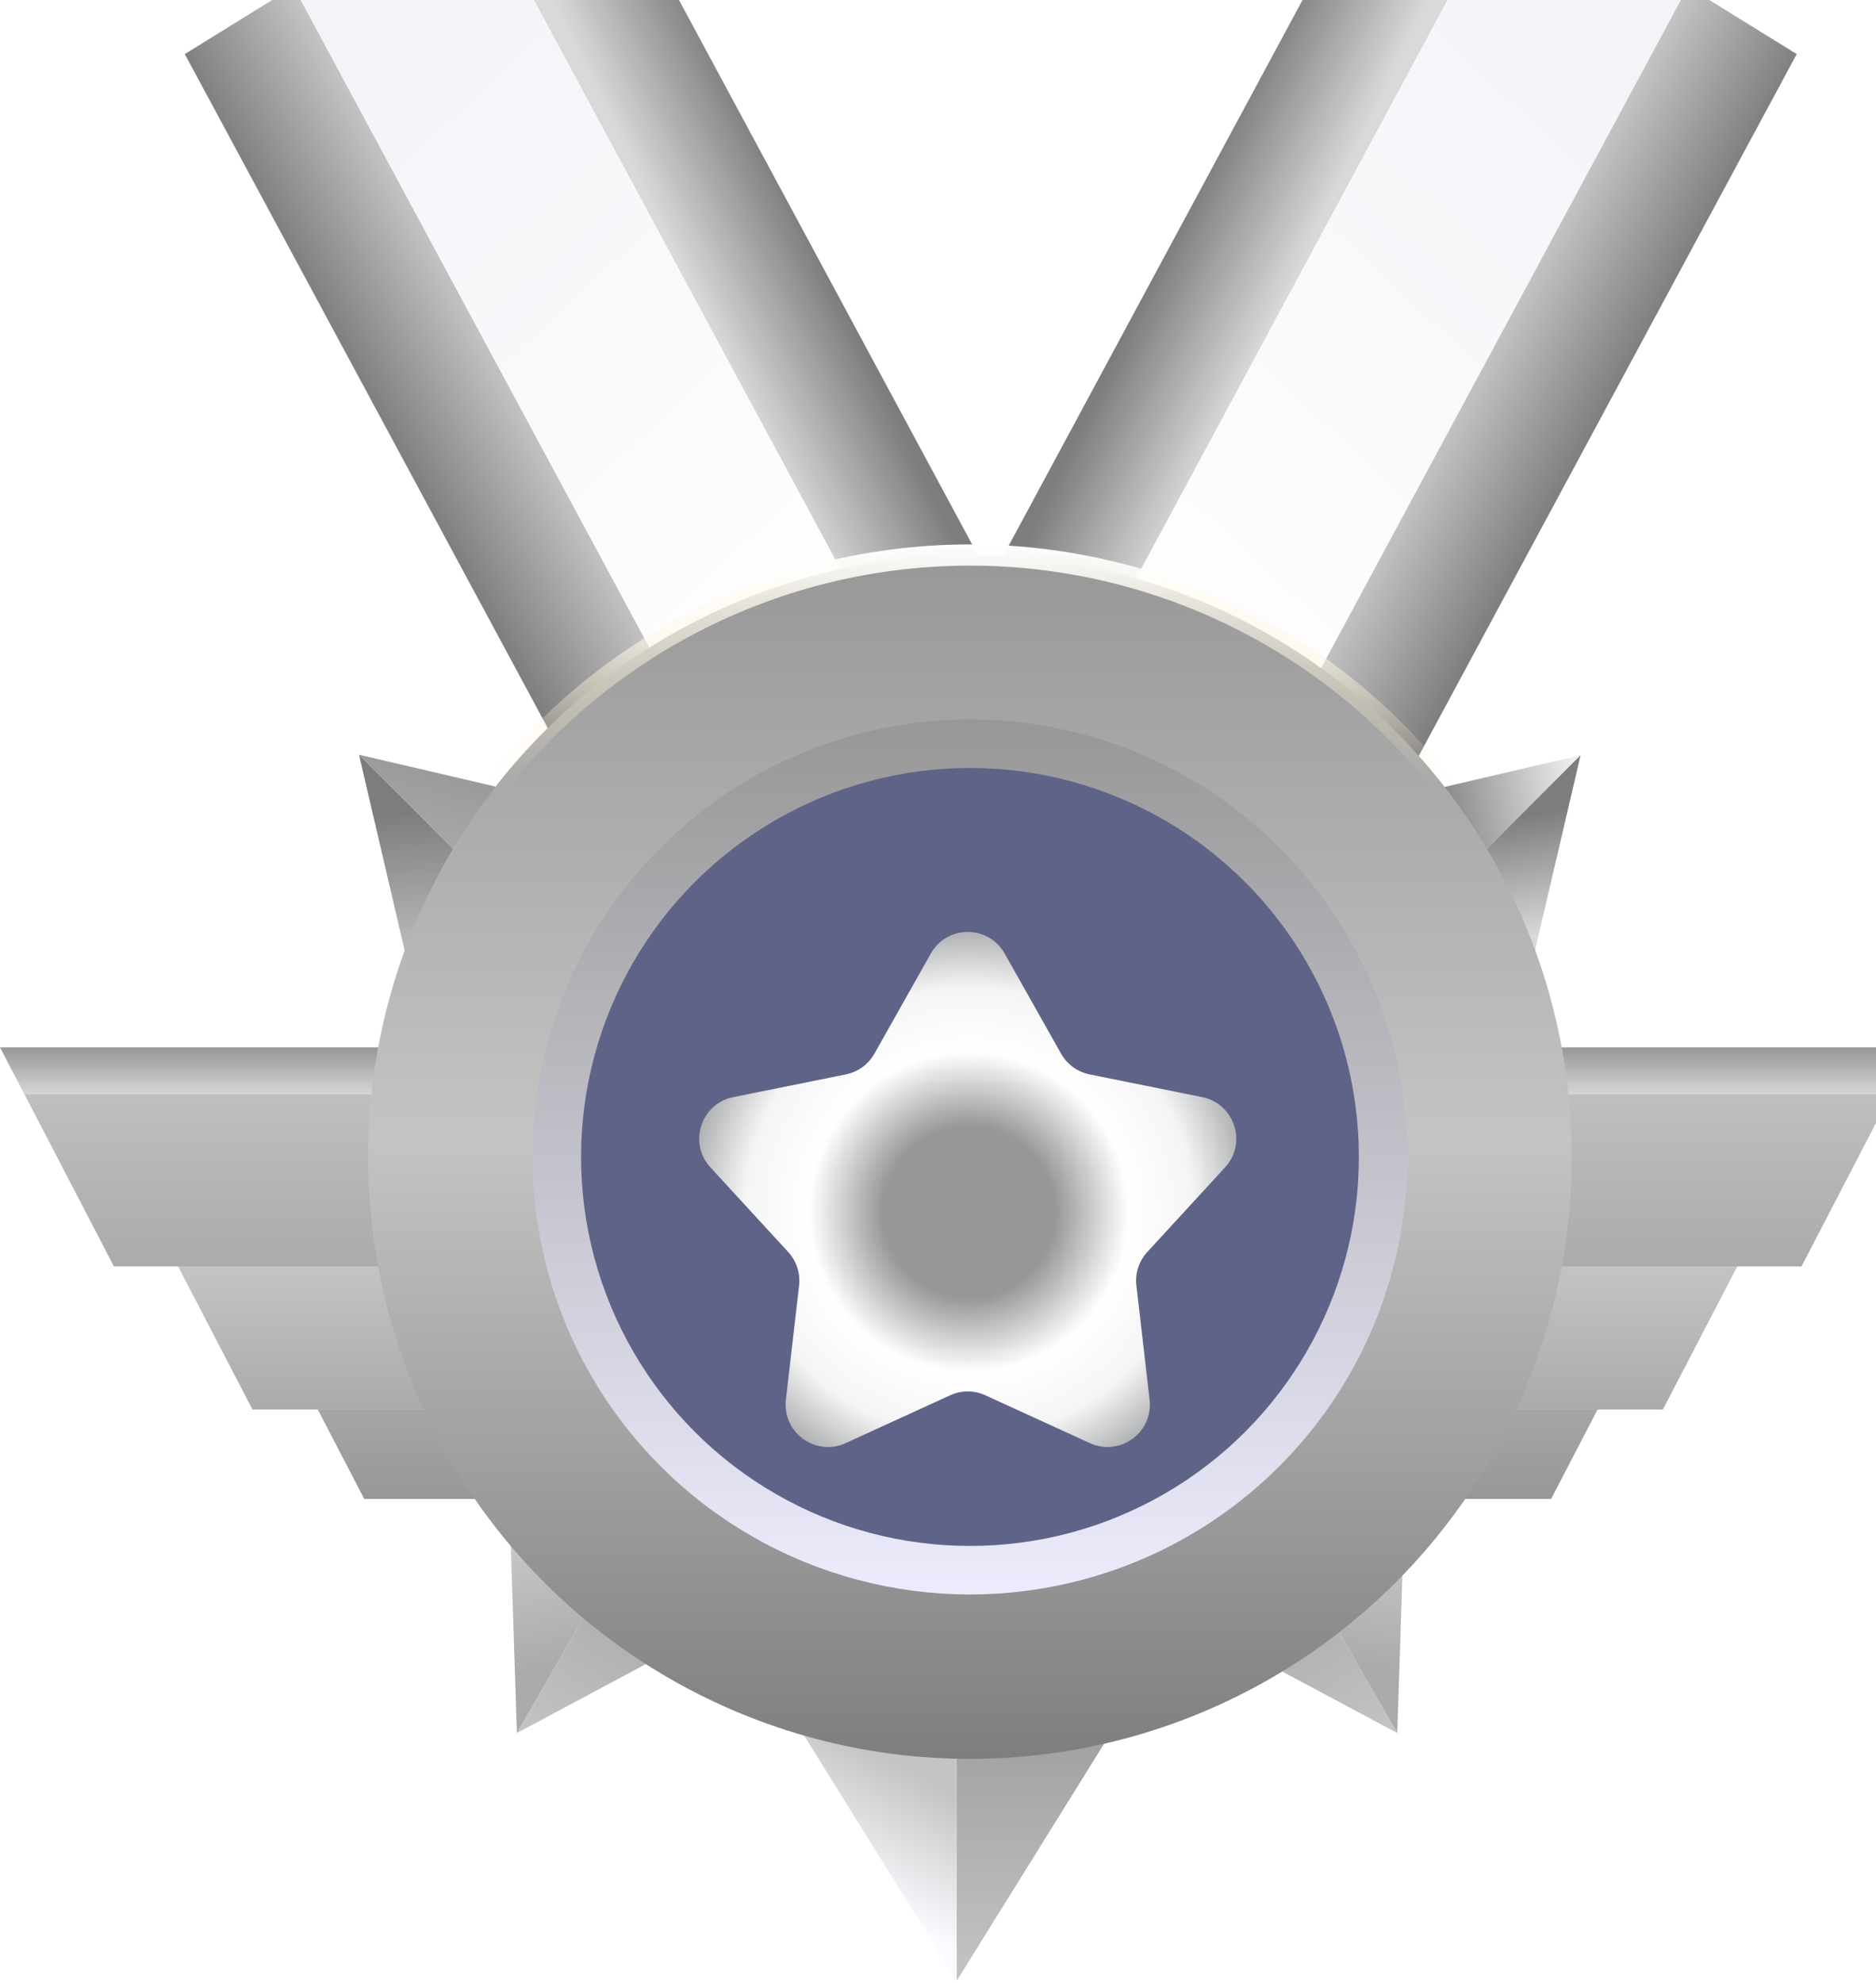 <svg width="159" height="168" viewBox="0 0 159 168" fill="none" xmlns="http://www.w3.org/2000/svg">
  <rect width="10.849" height="99.143" transform="matrix(0.85 -0.526 0.474 0.88 15.662 4.583)" fill="url(#paint0_linear_1795_3392)"/>
  <rect width="10.849" height="99.143" transform="matrix(0.85 -0.526 0.474 0.88 39.706 -10.292)" fill="url(#paint1_linear_1795_3392)"/>
  <rect width="17.424" height="99.143" transform="matrix(0.85 -0.526 0.474 0.88 24.888 -1.125)" fill="url(#paint2_linear_1795_3392)"/>
  <rect width="10.849" height="99.143" transform="matrix(-0.85 -0.526 -0.474 0.88 152.28 4.583)" fill="url(#paint3_linear_1795_3392)"/>
  <rect width="10.849" height="99.143" transform="matrix(-0.85 -0.526 -0.474 0.88 128.236 -10.292)" fill="url(#paint4_linear_1795_3392)"/>
  <rect width="17.424" height="99.143" transform="matrix(-0.85 -0.526 -0.474 0.88 143.053 -1.125)" fill="url(#paint5_linear_1795_3392)"/>
  <path d="M81.08 125.562L107.376 125.562L81.08 167.855L81.08 125.562Z" fill="url(#paint6_linear_1795_3392)"/>
  <path d="M81.079 125.562L54.783 125.562L81.079 167.855L81.079 125.562Z" fill="url(#paint7_linear_1795_3392)"/>
  <path d="M64.956 110.223L87.73 123.371L43.81 146.85L64.956 110.223Z" fill="url(#paint8_linear_1795_3392)"/>
  <path d="M64.956 110.223L42.183 97.075L43.809 146.85L64.956 110.223Z" fill="url(#paint9_linear_1795_3392)"/>
  <path d="M97.278 110.222L74.505 123.371L118.425 146.849L97.278 110.222Z" fill="url(#paint10_linear_1795_3392)"/>
  <path d="M97.279 110.223L120.052 97.075L118.425 146.85L97.279 110.223Z" fill="url(#paint11_linear_1795_3392)"/>
  <path d="M104.056 93.897L85.462 75.303L133.962 63.991L104.056 93.897Z" fill="url(#paint12_linear_1795_3392)"/>
  <path d="M104.056 93.897L122.651 112.491L133.962 63.991L104.056 93.897Z" fill="url(#paint13_linear_1795_3392)"/>
  <path d="M60.333 93.858L78.927 75.264L30.427 63.952L60.333 93.858Z" fill="url(#paint14_linear_1795_3392)"/>
  <path d="M60.333 93.858L41.738 112.452L30.427 63.952L60.333 93.858Z" fill="url(#paint15_linear_1795_3392)"/>
  <path d="M21.215 108.448H83.726V127.012H30.876L21.215 108.448Z" fill="url(#paint16_linear_1795_3392)"/>
  <path d="M23.299 112.426H85.81L83.726 127.012H30.876L23.299 112.426Z" fill="url(#paint17_linear_1795_3392)"/>
  <path d="M11.744 100.871H74.255V119.435H21.404L11.744 100.871Z" fill="url(#paint18_linear_1795_3392)"/>
  <path d="M13.827 104.848H76.338L74.255 119.434H21.404L13.827 104.848Z" fill="url(#paint19_linear_1795_3392)"/>
  <path d="M0 88.747H62.511V107.311H9.661L0 88.747Z" fill="url(#paint20_linear_1795_3392)"/>
  <path d="M2.083 92.725H64.595L62.511 107.311H9.661L2.083 92.725Z" fill="url(#paint21_linear_1795_3392)"/>
  <path d="M141.123 108.448H78.611V127.012H131.462L141.123 108.448Z" fill="url(#paint22_linear_1795_3392)"/>
  <path d="M139.039 112.426H76.527L78.611 127.012H131.461L139.039 112.426Z" fill="url(#paint23_linear_1795_3392)"/>
  <path d="M150.594 100.871H88.082V119.435H140.933L150.594 100.871Z" fill="url(#paint24_linear_1795_3392)"/>
  <path d="M148.51 104.849H85.999L88.083 119.435H140.933L148.51 104.849Z" fill="url(#paint25_linear_1795_3392)"/>
  <path d="M162.338 88.748H99.827V107.312H152.678L162.338 88.748Z" fill="url(#paint26_linear_1795_3392)"/>
  <path d="M160.255 92.726H97.744L99.827 107.312H152.678L160.255 92.726Z" fill="url(#paint27_linear_1795_3392)"/>
  <circle cx="82.21" cy="98.036" r="51.005" fill="url(#paint28_linear_1795_3392)" stroke="url(#paint29_linear_1795_3392)" stroke-width="1.796"/>
  <circle cx="82.21" cy="98.036" r="34.829" stroke="url(#paint30_linear_1795_3392)" stroke-width="4.49"/>
  <g filter="url(#filter0_ii_1795_3392)">
    <circle cx="82.21" cy="98.036" r="32.961" fill="url(#paint31_linear_1795_3392)"/>
  </g>
  <g filter="url(#filter1_d_1795_3392)">
    <path d="M78.892 76.309C80.266 73.872 83.776 73.872 85.15 76.309L89.932 84.794C90.444 85.703 91.327 86.344 92.35 86.551L101.897 88.477C104.64 89.031 105.725 92.369 103.831 94.429L97.24 101.599C96.533 102.367 96.196 103.405 96.316 104.442L97.434 114.117C97.755 116.896 94.915 118.959 92.371 117.795L83.516 113.742C82.566 113.307 81.475 113.307 80.526 113.742L71.67 117.795C69.126 118.959 66.286 116.896 66.608 114.117L67.726 104.442C67.846 103.405 67.508 102.367 66.802 101.599L60.211 94.429C58.317 92.369 59.402 89.031 62.144 88.477L71.691 86.551C72.715 86.344 73.597 85.703 74.11 84.794L78.892 76.309Z" fill="url(#paint32_angular_1795_3392)"/>
  </g>
  <defs>
    <filter id="filter0_ii_1795_3392" x="49.25" y="62.83" width="65.921" height="70.41" filterUnits="userSpaceOnUse" color-interpolation-filters="sRGB">
      <feFlood flood-opacity="0" result="BackgroundImageFix"/>
      <feBlend mode="normal" in="SourceGraphic" in2="BackgroundImageFix" result="shape"/>
      <feColorMatrix in="SourceAlpha" type="matrix" values="0 0 0 0 0 0 0 0 0 0 0 0 0 0 0 0 0 0 127 0" result="hardAlpha"/>
      <feOffset dy="2.245"/>
      <feGaussianBlur stdDeviation="4.49"/>
      <feComposite in2="hardAlpha" operator="arithmetic" k2="-1" k3="1"/>
      <feColorMatrix type="matrix" values="0 0 0 0 1 0 0 0 0 0.24 0 0 0 0 0 0 0 0 1 0"/>
      <feBlend mode="normal" in2="shape" result="effect1_innerShadow_1795_3392"/>
      <feColorMatrix in="SourceAlpha" type="matrix" values="0 0 0 0 0 0 0 0 0 0 0 0 0 0 0 0 0 0 127 0" result="hardAlpha"/>
      <feOffset dy="-2.245"/>
      <feGaussianBlur stdDeviation="4.49"/>
      <feComposite in2="hardAlpha" operator="arithmetic" k2="-1" k3="1"/>
      <feColorMatrix type="matrix" values="0 0 0 0 0.9 0 0 0 0 0 0 0 0 0 0 0 0 0 1 0"/>
      <feBlend mode="normal" in2="effect1_innerShadow_1795_3392" result="effect2_innerShadow_1795_3392"/>
    </filter>
    <filter id="filter1_d_1795_3392" x="50.281" y="69.992" width="63.48" height="61.603" filterUnits="userSpaceOnUse" color-interpolation-filters="sRGB">
      <feFlood flood-opacity="0" result="BackgroundImageFix"/>
      <feColorMatrix in="SourceAlpha" type="matrix" values="0 0 0 0 0 0 0 0 0 0 0 0 0 0 0 0 0 0 127 0" result="hardAlpha"/>
      <feOffset dy="4.49"/>
      <feGaussianBlur stdDeviation="4.49"/>
      <feComposite in2="hardAlpha" operator="out"/>
      <feColorMatrix type="matrix" values="0 0 0 0 0.713 0 0 0 0 0 0 0 0 0 0 0 0 0 0.55 0"/>
      <feBlend mode="normal" in2="BackgroundImageFix" result="effect1_dropShadow_1795_3392"/>
      <feBlend mode="normal" in="SourceGraphic" in2="effect1_dropShadow_1795_3392" result="shape"/>
    </filter>
    <linearGradient id="paint0_linear_1795_3392" x1="-0.312" y1="41.417" x2="11.207" y2="41.334" gradientUnits="userSpaceOnUse">
      <stop stop-color="#7D7D7D"/>
      <stop offset="1" stop-color="#C4C4C4"/>
      <stop offset="1" stop-color="#FFD464"/>
      <stop offset="1" stop-color="#D9D9D9"/>
    </linearGradient>
    <linearGradient id="paint1_linear_1795_3392" x1="10.782" y1="47.514" x2="-0.186" y2="47.006" gradientUnits="userSpaceOnUse">
      <stop stop-color="#7D7D7D"/>
      <stop offset="1" stop-color="#D9D9D9"/>
    </linearGradient>
    <linearGradient id="paint2_linear_1795_3392" x1="-1.216" y1="8.413" x2="12.397" y2="76.05" gradientUnits="userSpaceOnUse">
      <stop stop-color="#F3F4F8"/>
      <stop offset="1" stop-color="white"/>
    </linearGradient>
    <linearGradient id="paint3_linear_1795_3392" x1="-0.312" y1="41.417" x2="11.207" y2="41.334" gradientUnits="userSpaceOnUse">
      <stop stop-color="#7D7D7D"/>
      <stop offset="1" stop-color="#C4C4C4"/>
      <stop offset="1" stop-color="#FFD464"/>
      <stop offset="1" stop-color="#D9D9D9"/>
    </linearGradient>
    <linearGradient id="paint4_linear_1795_3392" x1="10.782" y1="47.514" x2="-0.186" y2="47.006" gradientUnits="userSpaceOnUse">
      <stop stop-color="#7D7D7D"/>
      <stop offset="1" stop-color="#D9D9D9"/>
    </linearGradient>
    <linearGradient id="paint5_linear_1795_3392" x1="-1.216" y1="8.413" x2="12.397" y2="76.05" gradientUnits="userSpaceOnUse">
      <stop stop-color="#F3F4F8"/>
      <stop offset="1" stop-color="white"/>
    </linearGradient>
    <linearGradient id="paint6_linear_1795_3392" x1="94.228" y1="167.855" x2="94.228" y2="125.562" gradientUnits="userSpaceOnUse">
      <stop stop-color="#C4C4C4"/>
      <stop offset="1" stop-color="#7D7D7D"/>
    </linearGradient>
    <linearGradient id="paint7_linear_1795_3392" x1="81.079" y1="152.297" x2="75.601" y2="162.158" gradientUnits="userSpaceOnUse">
      <stop stop-color="#C4C4C4"/>
      <stop offset="1" stop-color="#FBFAFF"/>
    </linearGradient>
    <linearGradient id="paint8_linear_1795_3392" x1="55.196" y1="153.424" x2="76.343" y2="116.797" gradientUnits="userSpaceOnUse">
      <stop stop-color="#C4C4C4"/>
      <stop offset="1" stop-color="#7D7D7D"/>
    </linearGradient>
    <linearGradient id="paint9_linear_1795_3392" x1="43.831" y1="123.584" x2="47.206" y2="140.967" gradientUnits="userSpaceOnUse">
      <stop stop-color="#D9D9D9"/>
      <stop offset="1" stop-color="#A9ABAD"/>
    </linearGradient>
    <linearGradient id="paint10_linear_1795_3392" x1="107.039" y1="153.423" x2="85.892" y2="116.796" gradientUnits="userSpaceOnUse">
      <stop stop-color="#C4C4C4"/>
      <stop offset="1" stop-color="#7D7D7D"/>
    </linearGradient>
    <linearGradient id="paint11_linear_1795_3392" x1="118.403" y1="123.583" x2="115.029" y2="140.967" gradientUnits="userSpaceOnUse">
      <stop stop-color="#D9D9D9"/>
      <stop offset="1" stop-color="#A9ABAD"/>
    </linearGradient>
    <linearGradient id="paint12_linear_1795_3392" x1="134.11" y1="64.642" x2="120.962" y2="67.053" gradientUnits="userSpaceOnUse">
      <stop stop-color="#F5F5F5"/>
      <stop offset="1" stop-color="#7D7D7D"/>
    </linearGradient>
    <linearGradient id="paint13_linear_1795_3392" x1="130.166" y1="79.324" x2="128.413" y2="69.244" gradientUnits="userSpaceOnUse">
      <stop stop-color="#D9D9D9"/>
      <stop offset="1" stop-color="#7D7D7D"/>
    </linearGradient>
    <linearGradient id="paint14_linear_1795_3392" x1="40.101" y1="64.642" x2="37.691" y2="73.188" gradientUnits="userSpaceOnUse">
      <stop stop-color="#979797"/>
      <stop offset="1" stop-color="#A9ABAD"/>
    </linearGradient>
    <linearGradient id="paint15_linear_1795_3392" x1="36.47" y1="86.42" x2="35.23" y2="68.756" gradientUnits="userSpaceOnUse">
      <stop stop-color="#D9D9D9"/>
      <stop offset="1" stop-color="#7D7D7D"/>
    </linearGradient>
    <linearGradient id="paint16_linear_1795_3392" x1="52.471" y1="108.448" x2="52.471" y2="127.012" gradientUnits="userSpaceOnUse">
      <stop stop-color="#979797"/>
      <stop offset="0.225" stop-color="#D9D9D9"/>
    </linearGradient>
    <linearGradient id="paint17_linear_1795_3392" x1="52.471" y1="116.783" x2="52.471" y2="127.012" gradientUnits="userSpaceOnUse">
      <stop stop-color="#A9ABAD"/>
      <stop offset="1" stop-color="#979797"/>
    </linearGradient>
    <linearGradient id="paint18_linear_1795_3392" x1="42.999" y1="100.871" x2="42.999" y2="119.435" gradientUnits="userSpaceOnUse">
      <stop stop-color="#979797"/>
      <stop offset="0.225" stop-color="#D9D9D9"/>
    </linearGradient>
    <linearGradient id="paint19_linear_1795_3392" x1="42.999" y1="106.932" x2="42.999" y2="119.434" gradientUnits="userSpaceOnUse">
      <stop stop-color="#C4C4C4"/>
      <stop offset="1" stop-color="#A9ABAD"/>
    </linearGradient>
    <linearGradient id="paint20_linear_1795_3392" x1="31.256" y1="88.747" x2="31.256" y2="107.311" gradientUnits="userSpaceOnUse">
      <stop stop-color="#979797"/>
      <stop offset="0.225" stop-color="#D9D9D9"/>
    </linearGradient>
    <linearGradient id="paint21_linear_1795_3392" x1="31.255" y1="88.747" x2="31.255" y2="107.311" gradientUnits="userSpaceOnUse">
      <stop stop-color="#C4C4C4"/>
      <stop offset="1" stop-color="#A9ABAD"/>
    </linearGradient>
    <linearGradient id="paint22_linear_1795_3392" x1="109.867" y1="108.448" x2="109.867" y2="127.012" gradientUnits="userSpaceOnUse">
      <stop stop-color="#979797"/>
      <stop offset="0.225" stop-color="#D9D9D9"/>
    </linearGradient>
    <linearGradient id="paint23_linear_1795_3392" x1="109.867" y1="116.783" x2="109.867" y2="127.012" gradientUnits="userSpaceOnUse">
      <stop stop-color="#A9ABAD"/>
      <stop offset="1" stop-color="#979797"/>
    </linearGradient>
    <linearGradient id="paint24_linear_1795_3392" x1="119.338" y1="100.871" x2="119.338" y2="119.435" gradientUnits="userSpaceOnUse">
      <stop stop-color="#979797"/>
      <stop offset="0.225" stop-color="#D9D9D9"/>
    </linearGradient>
    <linearGradient id="paint25_linear_1795_3392" x1="119.338" y1="106.932" x2="119.338" y2="119.435" gradientUnits="userSpaceOnUse">
      <stop stop-color="#C4C4C4"/>
      <stop offset="1" stop-color="#A9ABAD"/>
    </linearGradient>
    <linearGradient id="paint26_linear_1795_3392" x1="131.083" y1="88.748" x2="131.083" y2="107.312" gradientUnits="userSpaceOnUse">
      <stop stop-color="#979797"/>
      <stop offset="0.225" stop-color="#D9D9D9"/>
    </linearGradient>
    <linearGradient id="paint27_linear_1795_3392" x1="131.083" y1="88.748" x2="131.083" y2="107.312" gradientUnits="userSpaceOnUse">
      <stop stop-color="#C4C4C4"/>
      <stop offset="1" stop-color="#A9ABAD"/>
    </linearGradient>
    <linearGradient id="paint28_linear_1795_3392" x1="82.21" y1="46.133" x2="82.21" y2="149.939" gradientUnits="userSpaceOnUse">
      <stop stop-color="#FFE587"/>
      <stop offset="0" stop-color="#979797"/>
      <stop offset="0.484" stop-color="#C4C4C4"/>
      <stop offset="1" stop-color="#7D7D7D"/>
    </linearGradient>
    <linearGradient id="paint29_linear_1795_3392" x1="82.21" y1="46.133" x2="82.21" y2="149.939" gradientUnits="userSpaceOnUse">
      <stop stop-color="white"/>
      <stop offset="0.197" stop-color="#FFEEC4" stop-opacity="0"/>
    </linearGradient>
    <linearGradient id="paint30_linear_1795_3392" x1="82.21" y1="60.962" x2="82.21" y2="135.11" gradientUnits="userSpaceOnUse">
      <stop stop-color="#979797"/>
      <stop offset="1" stop-color="#EDECFE"/>
      <stop offset="1" stop-color="#FFFBA2"/>
      <stop offset="1" stop-color="#F5F5F5"/>
    </linearGradient>
    <linearGradient id="paint31_linear_1795_3392" x1="82.21" y1="65.075" x2="82.21" y2="130.996" gradientUnits="userSpaceOnUse">
      <stop stop-color="#5F6388"/>
      <stop offset="1" stop-color="#5F6388"/>
    </linearGradient>
    <radialGradient id="paint32_angular_1795_3392" cx="0" cy="0" r="1" gradientUnits="userSpaceOnUse" gradientTransform="translate(82.129 98.225) rotate(90.226) scale(27.467)">
      <stop stop-color="#979797"/>
      <stop offset="0.265" stop-color="#979797"/>
      <stop offset="0.495" stop-color="white"/>
      <stop offset="0.693" stop-color="#F5F5F5"/>
      <stop offset="0.885" stop-color="#A9ABAD"/>
      <stop offset="1" stop-color="white"/>
    </radialGradient>
  </defs>
</svg>
